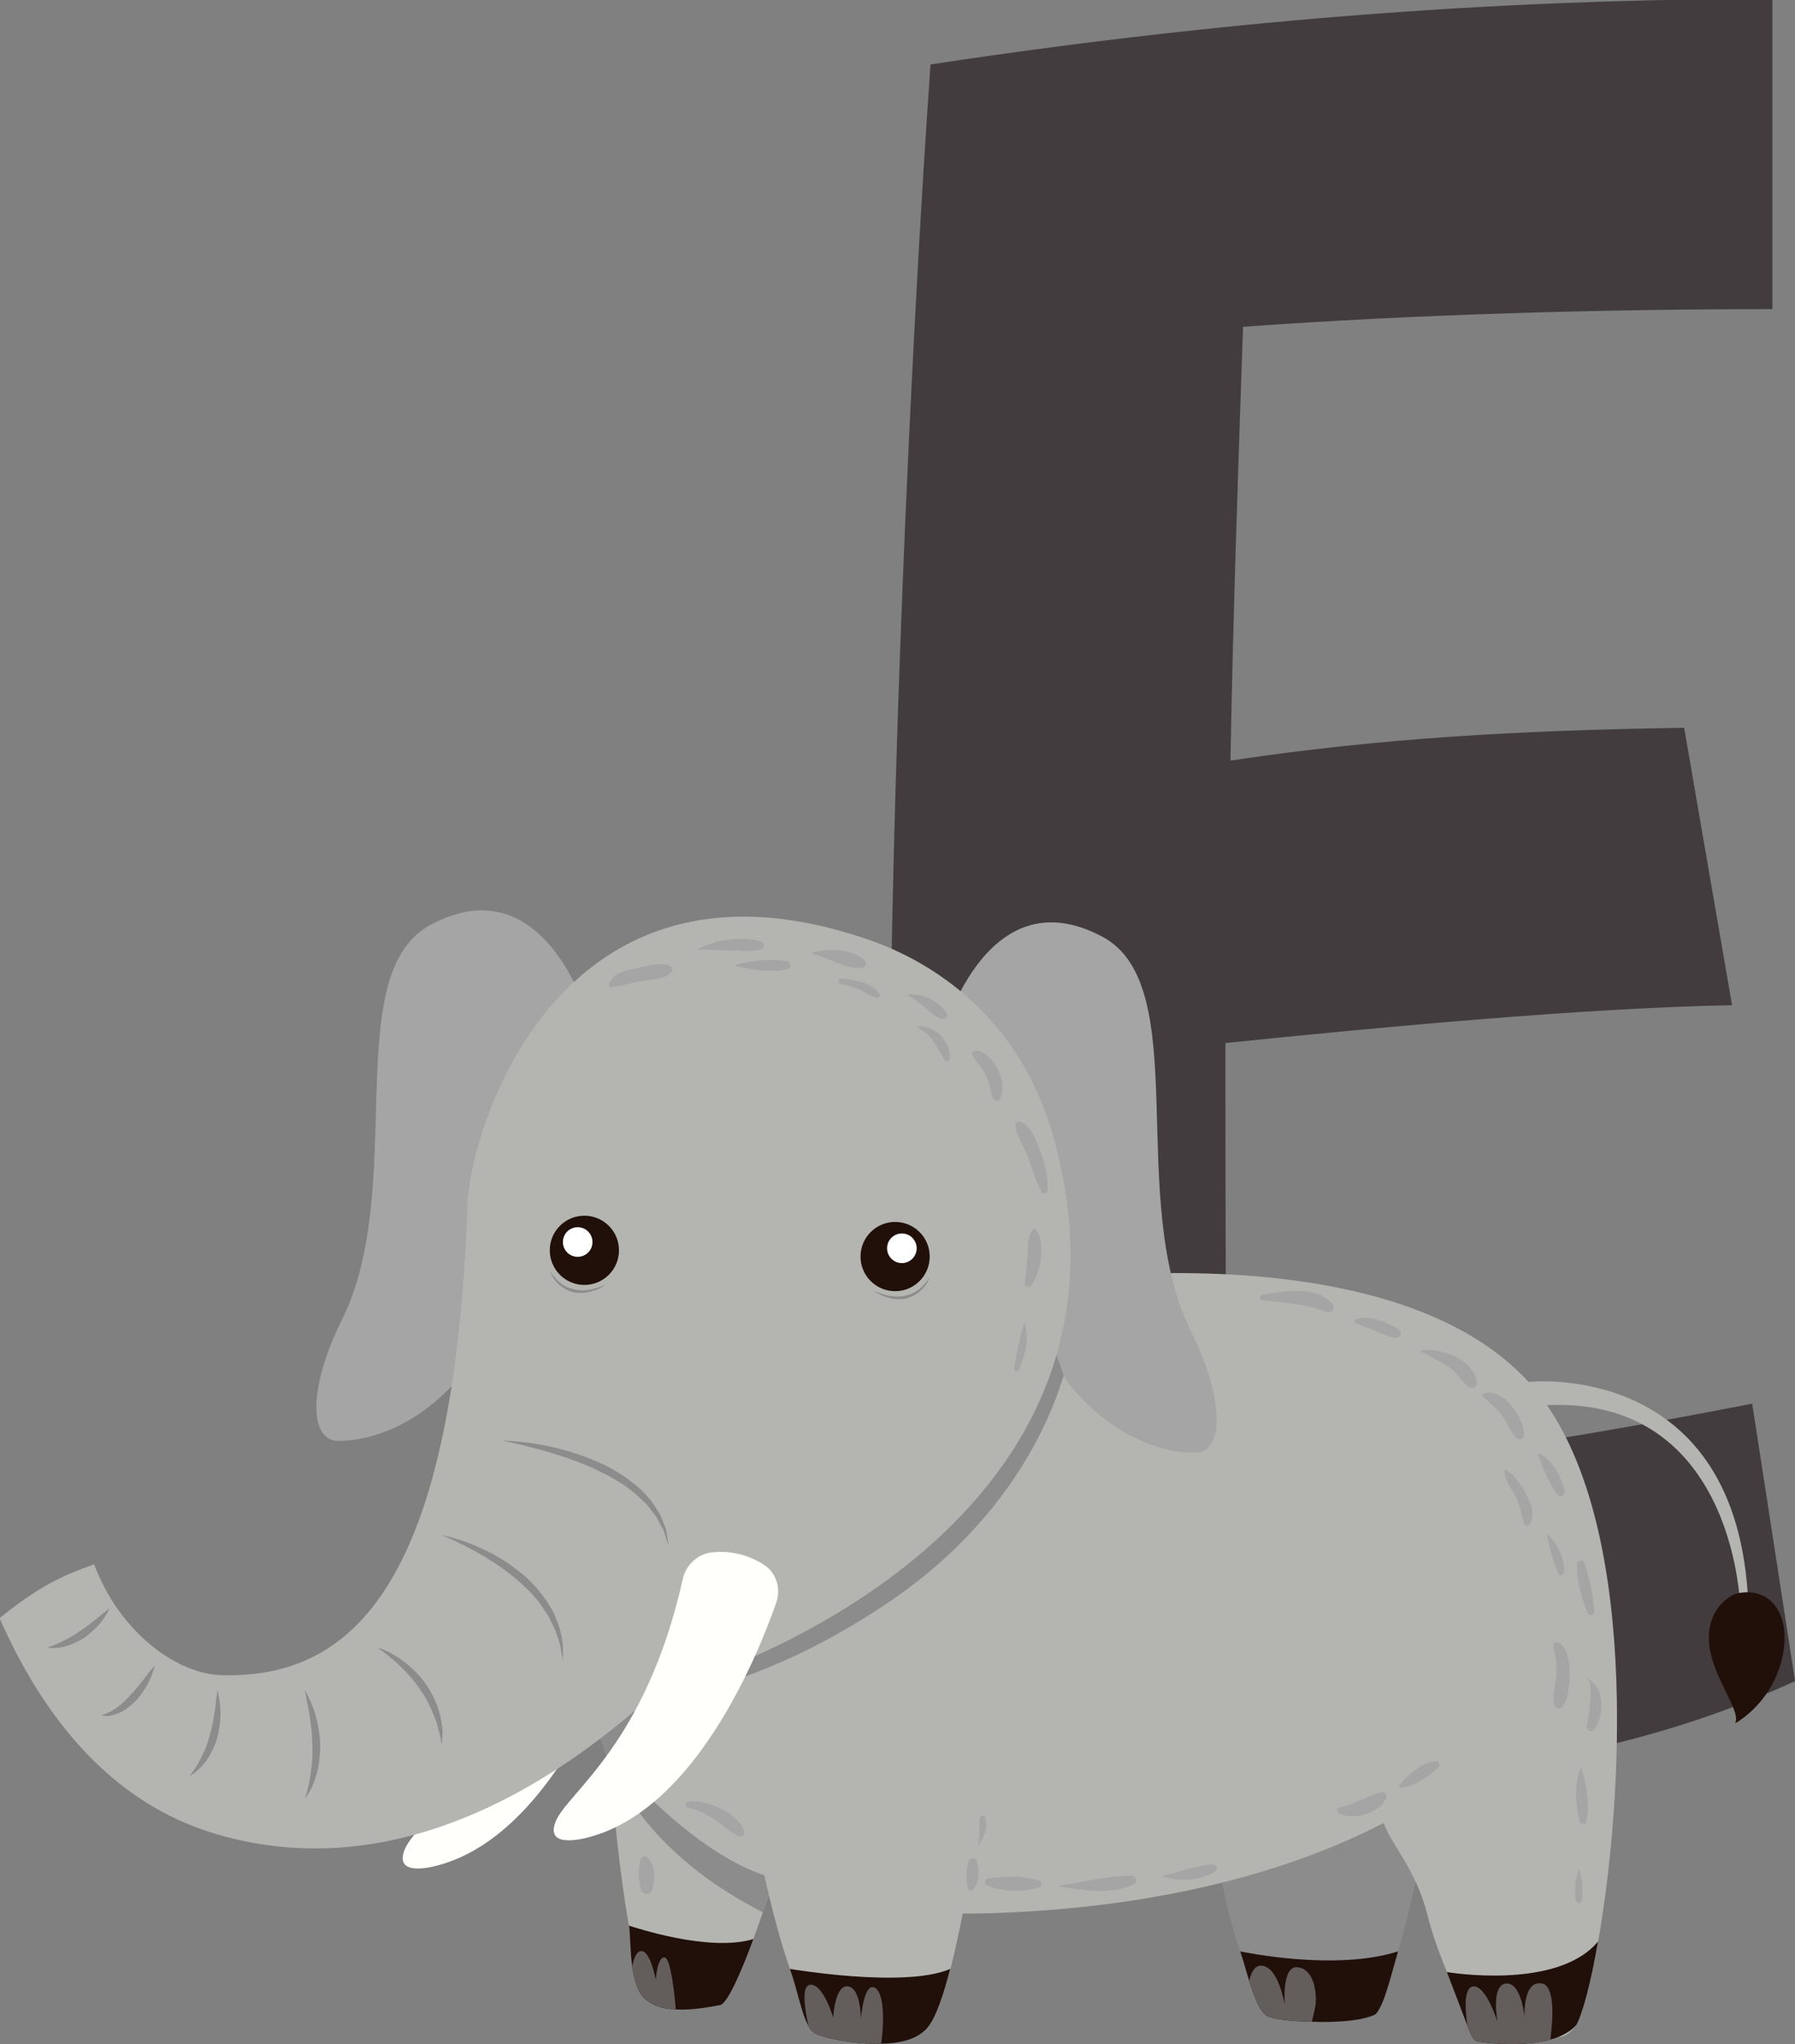 <?xml version="1.0" encoding="UTF-8" standalone="no"?>
<!-- Created with Inkscape (http://www.inkscape.org/) -->

<svg
   width="27.303mm"
   height="31.072mm"
   viewBox="0 0 27.303 31.072"
   version="1.1"
   id="svg40023"
   inkscape:version="1.1-rc (52f87abb86, 2021-05-02)"
   sodipodi:docname="e-elephant.svg"
   xmlns:inkscape="http://www.inkscape.org/namespaces/inkscape"
   xmlns:sodipodi="http://sodipodi.sourceforge.net/DTD/sodipodi-0.dtd"
   xmlns="http://www.w3.org/2000/svg"
   xmlns:svg="http://www.w3.org/2000/svg">
  <rect x="0" y="0" width="27.303" height="31.072" fill="#808080" stroke="none"/>
  <sodipodi:namedview
     id="namedview40025"
     pagecolor="#ffffff"
     bordercolor="#666666"
     borderopacity="1.0"
     objecttolerance="10.0"
     gridtolerance="10.0"
     guidetolerance="10.0"
     inkscape:pageshadow="2"
     inkscape:pageopacity="0.0"
     inkscape:pagecheckerboard="0"
     inkscape:document-units="mm"
     showgrid="false"
     fit-margin-top="0"
     fit-margin-left="0"
     fit-margin-right="0"
     fit-margin-bottom="0"
     inkscape:zoom="0.94875842"
     inkscape:cx="256.12421"
     inkscape:cy="534.90962"
     inkscape:window-width="3840"
     inkscape:window-height="2066"
     inkscape:window-x="2869"
     inkscape:window-y="-11"
     inkscape:window-maximized="1"
     inkscape:current-layer="layer1" />
  <defs
     id="defs40020" />
  <g
     inkscape:label="Layer 1"
     inkscape:groupmode="layer"
     id="layer1"
     transform="translate(-37.382,-7.053)">
    <g
       id="g23622"
       transform="translate(-20.895,-56.444)">
      <g
         id="g6532"
         transform="matrix(0.353,0,0,-0.353,85.581,89.052)">
        <path
           d="m 0,0 c -4.996,-2.28 -11.729,-4.236 -21.831,-4.236 l -16.724,1.521 c -0.218,8.58 -0.434,17.16 -0.434,27.478 0,12.815 0.868,32.581 1.736,44.854 14.988,2.281 27.153,2.824 36.275,2.824 V 59.082 c -7.168,0 -15.313,-0.217 -22.807,-0.761 -0.217,-6.19 -0.435,-12.598 -0.543,-18.68 6.516,0.978 12.49,1.304 19.549,1.412 l 2.064,-11.946 c -6.299,-0.109 -15.531,-0.978 -21.83,-1.629 0,-7.603 0,-13.033 0.108,-18.789 8.472,0.652 16.4,2.063 22.59,3.258 z"
           style="fill:#423c3e;fill-opacity:1;fill-rule:nonzero;stroke:none"
           id="path6534" />
      </g>
      <g
         id="g6536"
         transform="matrix(0.353,0,0,-0.353,79.931,91.493)">
        <path
           d="m 0,0 c 0,0 -0.473,-2.603 -1.101,-4.72 v -0.003 c -0.322,-1.084 -0.683,-2.04 -1.044,-2.452 -1.061,-1.213 -2.293,0.617 -2.73,1.098 -0.433,0.48 -1.137,-1.275 -1.682,-1.026 -0.506,0.235 -0.968,1.21 -1.354,2.383 h -0.004 c -0.715,2.167 -1.17,4.998 -1.17,4.998 l 4.542,3.81 4.095,-0.845 z"
           style="fill:#8c8c8c;fill-opacity:1;fill-rule:nonzero;stroke:none"
           id="path6538" />
      </g>
      <g
         id="g6540"
         transform="matrix(0.353,0,0,-0.353,79.542,93.16)">
        <path
           d="m 0,0 c -0.315,-1.083 -0.59,-2.29 -0.96,-2.701 -0.521,-0.288 -1.714,-0.37 -2.756,-0.329 -0.877,0.013 -1.645,0.109 -1.892,0.233 -0.329,0.151 -0.576,0.795 -0.809,1.536 C -6.54,-0.85 -6.664,-0.411 -6.801,0 -6.664,-0.027 -2.701,-0.864 0,0"
           style="fill:#210f0a;fill-opacity:1;fill-rule:nonzero;stroke:none"
           id="path6542" />
      </g>
      <g
         id="g6544"
         transform="matrix(0.353,0,0,-0.353,82.586,93.008)">
        <path
           d="m 0,0 c -0.318,-1.824 -0.672,-3.131 -0.935,-3.597 -1.174,-1.624 -2.167,1.084 -2.167,1.084 -0.451,0.271 -0.632,-1.221 -1.083,-1.604 -0.368,-0.314 -1.163,-0.187 -2.333,2.799 -0.26,0.657 -0.591,1.469 -0.827,2.416 -0.505,2.03 -1.607,3.105 -1.895,4.008 -0.434,1.354 -0.271,1.827 -0.271,1.827 l -13.693,18.958 -1.076,1.487 -0.668,0.925 c 0,0 0.545,0.09 1.477,0.191 0.588,0.065 1.329,0.134 2.181,0.184 0.65,0.04 1.361,0.076 2.123,0.091 4.846,0.101 11.591,-0.495 15.502,-4.019 0.227,-0.203 0.444,-0.419 0.653,-0.643 0.138,-0.152 0.275,-0.307 0.398,-0.47 C 1.784,18.145 1.08,6.142 0,0"
           style="fill:#b4b5b0;fill-opacity:1;fill-rule:nonzero;stroke:none"
           id="path6546" />
      </g>
      <g
         id="g6548"
         transform="matrix(0.353,0,0,-0.353,80.749,90.237)">
        <path
           d="m 0,0 c 0,0 -1.231,-1.3 -4.033,-2.748 -2.116,-1.098 -5.128,-2.282 -9.18,-3.058 -2.256,-0.434 -4.835,-0.737 -7.763,-0.831 -3.871,-0.123 -6.933,0.484 -9.353,1.463 -0.306,0.122 -0.603,0.252 -0.888,0.386 -1.596,0.744 -2.878,1.654 -3.903,2.589 -1.008,0.921 -1.77,1.871 -2.333,2.726 -1.13,1.712 -1.484,3.052 -1.484,3.052 l 6.016,9.103 12.577,7.247 1.271,-0.405 0.968,-0.31 4.441,-1.416 c 0,0 9.872,-8.243 10.111,-8.471 C -3.311,9.1 0,0 0,0"
           style="fill:#b4b5b0;fill-opacity:1;fill-rule:nonzero;stroke:none"
           id="path6550" />
      </g>
      <g
         id="g6552"
         transform="matrix(0.353,0,0,-0.353,70.197,91.602)">
        <path
           d="m 0,0 c 0,0 -0.159,-0.524 -0.408,-1.282 -0.004,-0.007 -0.004,-0.018 -0.007,-0.025 -0.138,-0.415 -0.3,-0.91 -0.481,-1.419 -0.13,-0.383 -0.27,-0.777 -0.411,-1.163 -0.549,-1.481 -1.134,-2.824 -1.452,-2.853 -0.718,-0.057 -0.91,1.387 -1.343,1.445 -0.433,0.061 -0.592,-1.925 -1.733,-0.661 -0.322,0.354 -0.6,1.372 -0.831,2.654 -0.404,2.203 -0.679,5.185 -0.812,6.919 -0.015,0.173 -0.029,0.335 -0.04,0.483 -0.004,0.029 -0.004,0.062 -0.007,0.091 V 4.192 C -7.529,4.265 -7.536,4.33 -7.54,4.395 -7.569,4.792 -7.583,5.026 -7.583,5.026 l 2.499,-1.657 z"
           style="fill:#b4b5b0;fill-opacity:1;fill-rule:nonzero;stroke:none"
           id="path6554" />
      </g>
      <g
         id="g6556"
         transform="matrix(0.353,0,0,-0.353,82.584,93.01)">
        <path
           d="m 0,0 c -0.315,-1.824 -0.672,-3.126 -0.932,-3.592 -0.261,-0.302 -0.672,-0.508 -1.125,-0.631 -1.124,-0.316 -2.578,-0.165 -2.975,-0.11 -0.288,0.041 -0.343,0.041 -0.604,0.727 -0.164,0.425 -0.425,1.124 -0.877,2.29 0,0 4.744,-0.809 6.513,1.316"
           style="fill:#210f0a;fill-opacity:1;fill-rule:nonzero;stroke:none"
           id="path6558" />
      </g>
      <g
         id="g6560"
         transform="matrix(0.353,0,0,-0.353,69.737,92.972)">
        <path
           d="m 0,0 c -0.548,-1.481 -1.138,-2.825 -1.453,-2.852 -0.261,-0.027 -1.084,-0.233 -1.893,-0.178 -0.493,0.013 -0.973,0.137 -1.33,0.452 -0.315,0.275 -0.466,0.837 -0.548,1.399 C -5.32,-0.466 -5.306,0.274 -5.361,0.576 -5.224,0.535 -1.92,-0.59 0,0"
           style="fill:#210f0a;fill-opacity:1;fill-rule:nonzero;stroke:none"
           id="path6562" />
      </g>
      <g
         id="g6564"
         transform="matrix(0.353,0,0,-0.353,70.051,92.053)">
        <path
           d="m 0,0 c -0.137,-0.425 -0.302,-0.932 -0.48,-1.453 -1.988,1.001 -4.991,2.961 -6.581,6.348 -0.028,0.069 -0.083,0.192 -0.138,0.357 -0.123,0.301 -0.274,0.726 -0.384,1.042 -0.068,0.164 -0.109,0.288 -0.137,0.356 0.041,-0.068 0.096,-0.137 0.151,-0.219 0.192,-0.302 0.425,-0.645 0.658,-0.96 0.576,-0.823 1.152,-1.563 1.152,-1.563 0,0 2.564,-2.825 5.348,-3.771 C -0.261,0.096 -0.123,0.041 0,0"
           style="fill:#8c8c8c;fill-opacity:1;fill-rule:nonzero;stroke:none"
           id="path6566" />
      </g>
      <g
         id="g6568"
         transform="matrix(0.353,0,0,-0.353,71.892,87.785)">
        <path
           d="m 0,0 c -5.074,-3.523 -9.072,-4.117 -9.072,-4.117 -0.768,-0.823 -2.18,-1.878 -3.057,-2.509 -0.11,-0.082 -0.206,-0.151 -0.288,-0.22 -0.124,0.302 -0.275,0.727 -0.384,1.043 l 0.013,0.137 0.398,4.154 19.375,15.22 0.925,0.714 C 8.143,9.266 5.348,3.713 0,0"
           style="fill:#8c8c8c;fill-opacity:1;fill-rule:nonzero;stroke:none"
           id="path6570" />
      </g>
      <g
         id="g6572"
         transform="matrix(0.353,0,0,-0.353,66.428,87.628)">
        <path
           d="m 0,0 c 0,0 2.194,1.158 4.155,-0.943 0,0 -2.697,-9.344 -8.21,-10.977 0,0 -2.108,-0.687 -1.608,0.611 C -5.162,-10.01 -1.513,-7.855 0,0"
           style="fill:#fffffc;fill-opacity:1;fill-rule:nonzero;stroke:none"
           id="path6574" />
      </g>
      <g
         id="g6576"
         transform="matrix(0.353,0,0,-0.353,67.289,79.148)">
        <path
           d="m 0,0 c 0,0 -1.838,7.256 -6.975,4.513 -3.966,-2.117 -0.971,-11.312 -3.828,-17.025 -1.44,-2.881 -1.428,-5.199 -0.142,-5.199 1.285,0 3.599,0.6 5.57,3.171"
           style="fill:#a5a5a5;fill-opacity:1;fill-rule:nonzero;stroke:none"
           id="path6578" />
      </g>
      <g
         id="g6580"
         transform="matrix(0.353,0,0,-0.353,72.584,79.33)">
        <path
           d="m 0,0 c 0,0 1.838,7.256 6.975,4.514 3.966,-2.118 0.971,-11.313 3.828,-17.026 1.44,-2.881 1.428,-5.199 0.142,-5.199 -1.285,0 -3.599,0.6 -5.57,3.171"
           style="fill:#a5a5a5;fill-opacity:1;fill-rule:nonzero;stroke:none"
           id="path6582" />
      </g>
      <g
         id="g6584"
         transform="matrix(0.353,0,0,-0.353,68.861,89.024)">
        <path
           d="M 0,0 C 0,0 1.055,1.164 1.331,1.607 2.325,3.2 2.454,4.004 2.454,4.004 1.906,3.25 -8.309,-10.27 -20.623,-6.678 c -4.579,1.33 -7.514,5.074 -9.378,9.311 1.672,1.357 2.689,1.826 4.074,2.319 1.083,-2.907 3.549,-4.719 5.469,-4.774 C -14.63,0 -10.405,4.342 -9.837,20.453 -9.724,23.675 -5.9,36.508 7.514,31.823 10.111,30.916 13.955,28.595 15.421,23.31 20.163,6.213 0,0 0,0"
           style="fill:#b4b5b0;fill-opacity:1;fill-rule:nonzero;stroke:none"
           id="path6586" />
      </g>
      <g
         id="g6588"
         transform="matrix(0.353,0,0,-0.353,67.692,82.503)">
        <path
           d="m 0,0 c 0,-0.823 -0.667,-1.491 -1.491,-1.491 -0.823,0 -1.491,0.668 -1.491,1.491 0,0.823 0.668,1.491 1.491,1.491 C -0.667,1.491 0,0.823 0,0"
           style="fill:#210f0a;fill-opacity:1;fill-rule:nonzero;stroke:none"
           id="path6590" />
      </g>
      <g
         id="g6592"
         transform="matrix(0.353,0,0,-0.353,67.289,82.377)">
        <path
           d="m 0,0 c 0,-0.352 -0.285,-0.638 -0.638,-0.638 -0.352,0 -0.637,0.286 -0.637,0.638 0,0.352 0.285,0.638 0.637,0.638 C -0.285,0.638 0,0.352 0,0"
           style="fill:#ffffff;fill-opacity:1;fill-rule:nonzero;stroke:none"
           id="path6594" />
      </g>
      <g
         id="g6596"
         transform="matrix(0.353,0,0,-0.353,66.641,82.816)">
        <path
           d="M 0,0 C 0,0 0.085,-0.157 0.265,-0.344 0.433,-0.54 0.728,-0.741 1.06,-0.8 c 0.676,-0.153 1.342,0.233 1.341,0.196 0,0 -0.147,-0.1 -0.393,-0.204 C 1.764,-0.91 1.398,-0.991 1.033,-0.927 0.672,-0.839 0.373,-0.603 0.212,-0.389 0.047,-0.175 0,0 0,0"
           style="fill:#8c8c8c;fill-opacity:1;fill-rule:nonzero;stroke:none"
           id="path6598" />
      </g>
      <g
         id="g6600"
         transform="matrix(0.353,0,0,-0.353,71.366,82.598)">
        <path
           d="m 0,0 c 0,-0.823 0.668,-1.491 1.491,-1.491 0.823,0 1.491,0.668 1.491,1.491 0,0.823 -0.668,1.491 -1.491,1.491 C 0.668,1.491 0,0.823 0,0"
           style="fill:#210f0a;fill-opacity:1;fill-rule:nonzero;stroke:none"
           id="path6602" />
      </g>
      <g
         id="g6604"
         transform="matrix(0.353,0,0,-0.353,71.77,82.472)">
        <path
           d="M 0,0 C 0,-0.352 0.285,-0.638 0.638,-0.638 0.99,-0.638 1.275,-0.352 1.275,0 1.275,0.352 0.99,0.638 0.638,0.638 0.285,0.638 0,0.352 0,0"
           style="fill:#ffffff;fill-opacity:1;fill-rule:nonzero;stroke:none"
           id="path6606" />
      </g>
      <g
         id="g6608"
         transform="matrix(0.353,0,0,-0.353,72.418,82.911)">
        <path
           d="m 0,0 c 0,0 -0.047,-0.175 -0.212,-0.389 -0.162,-0.214 -0.46,-0.45 -0.821,-0.538 -0.365,-0.064 -0.731,0.017 -0.975,0.12 -0.246,0.103 -0.393,0.204 -0.393,0.204 -0.001,0.036 0.665,-0.35 1.341,-0.197 0.332,0.059 0.627,0.26 0.794,0.456 C -0.086,-0.157 0,0 0,0"
           style="fill:#8c8c8c;fill-opacity:1;fill-rule:nonzero;stroke:none"
           id="path6610" />
      </g>
      <g
         id="g6612"
         transform="matrix(0.353,0,0,-0.353,73.063,91.762)">
        <path
           d="M 0,0 C 0,0 -0.383,-2.593 -0.935,-4.723 -1.224,-5.828 -1.56,-6.814 -1.91,-7.24 c -1.022,-1.249 -2.315,0.538 -2.763,1.004 -0.451,0.469 -1.097,-1.311 -1.65,-1.076 -0.552,0.231 -1.079,1.318 -1.524,2.589 -0.736,2.105 -1.245,4.705 -1.245,4.705 z"
           style="fill:#b4b5b0;fill-opacity:1;fill-rule:nonzero;stroke:none"
           id="path6614" />
      </g>
      <g
         id="g6616"
         transform="matrix(0.353,0,0,-0.353,72.731,93.426)">
        <path
           d="m 0,0 c -0.288,-1.111 -0.617,-2.098 -0.973,-2.523 -0.412,-0.507 -1.193,-0.686 -2.002,-0.699 -1.193,-0.041 -2.455,0.26 -2.784,0.411 -0.137,0.055 -0.247,0.165 -0.356,0.343 0.013,0.014 0,0.014 0,0.027 -0.302,0.521 -0.453,1.495 -0.796,2.441 0,0 4.964,-0.85 6.911,0"
           style="fill:#210f0a;fill-opacity:1;fill-rule:nonzero;stroke:none"
           id="path6618" />
      </g>
      <g
         id="g6620"
         transform="matrix(0.353,0,0,-0.353,81.524,84.504)">
        <path
           d="m 0,0 c 0,0 9.073,1.026 9.479,-9.615 l -0.361,0.057 c 0,0 -0.271,9.253 -8.757,8.531 C -8.125,-1.749 0,0 0,0"
           style="fill:#b4b5b0;fill-opacity:1;fill-rule:nonzero;stroke:none"
           id="path6622" />
      </g>
      <g
         id="g6624"
         transform="matrix(0.353,0,0,-0.353,85.415,88.521)">
        <path
           d="m 0,0 c -0.139,-1.354 -0.948,-2.625 -2.115,-3.328 0.395,0.716 -2.05,3.062 -0.742,4.971 0.154,0.224 0.548,0.565 0.818,0.627 0.473,0.113 0.984,0.048 1.371,-0.244 C -0.077,1.574 0.081,0.738 0,0"
           style="fill:#210f0a;fill-opacity:1;fill-rule:nonzero;stroke:none"
           id="path6626" />
      </g>
      <g
         id="g6628"
         transform="matrix(0.353,0,0,-0.353,68.556,94.041)">
        <path
           d="m 0,0 c -0.494,0.014 -0.974,0.137 -1.33,0.452 -0.315,0.275 -0.466,0.837 -0.549,1.399 0.069,0.343 0.192,0.645 0.371,0.658 0.411,0.055 0.644,-1.234 0.644,-1.234 0,0 0.069,1.015 0.384,0.96 C -0.22,2.208 -0.055,0.672 0,0"
           style="fill:#635e5c;fill-opacity:1;fill-rule:nonzero;stroke:none"
           id="path6630" />
      </g>
      <g
         id="g6632"
         transform="matrix(0.353,0,0,-0.353,71.681,94.563)">
        <path
           d="m 0,0 c -1.193,-0.041 -2.454,0.261 -2.783,0.411 -0.138,0.055 -0.247,0.165 -0.357,0.343 0.014,0.014 0,0.014 0,0.028 -0.123,0.576 -0.343,1.714 0.082,1.755 0.562,0.055 0.988,-1.413 0.988,-1.413 0,0 0.068,1.427 0.644,1.344 0.535,-0.082 0.548,-1.302 0.548,-1.412 0.014,0.164 0.138,1.508 0.563,1.371 C 0.096,2.29 0.151,1.138 0,0"
           style="fill:#635e5c;fill-opacity:1;fill-rule:nonzero;stroke:none"
           id="path6634" />
      </g>
      <g
         id="g6636"
         transform="matrix(0.353,0,0,-0.353,78.289,93.958)">
        <path
           d="m 0,0 c -0.018,-0.195 -0.165,-0.768 -0.165,-0.768 -0.877,0.014 -1.645,0.11 -1.892,0.233 -0.329,0.151 -0.576,0.796 -0.809,1.536 0.096,0.357 0.233,0.631 0.48,0.644 0.782,0.042 1.056,-1.7 1.056,-1.7 0,0 -0.151,1.728 0.562,1.632 C -0.041,1.481 0.04,0.437 0,0"
           style="fill:#635e5c;fill-opacity:1;fill-rule:nonzero;stroke:none"
           id="path6638" />
      </g>
      <g
         id="g6640"
         transform="matrix(0.353,0,0,-0.353,81.859,94.5)">
        <path
           d="m 0,0 c -1.124,-0.315 -2.578,-0.164 -2.975,-0.11 -0.288,0.041 -0.343,0.041 -0.604,0.727 -0.096,0.658 -0.151,1.563 0.206,1.659 0.576,0.165 1.097,-1.522 1.097,-1.522 0,0 -0.302,1.604 0.37,1.659 0.672,0.041 0.795,-1.467 0.795,-1.467 0,0 -0.096,1.632 0.754,1.467 C 0.192,2.304 0.123,0.946 0,0"
           style="fill:#635e5c;fill-opacity:1;fill-rule:nonzero;stroke:none"
           id="path6642" />
      </g>
      <g
         id="g6644"
         transform="matrix(0.353,0,0,-0.353,58.999,88.541)">
        <path
           d="m 0,0 c 0,0 0.201,0.06 0.473,0.182 0.268,0.129 0.62,0.301 0.934,0.535 0.166,0.104 0.325,0.22 0.469,0.336 0.142,0.119 0.288,0.218 0.4,0.32 0.233,0.192 0.402,0.32 0.402,0.32 0,0 -0.081,-0.195 -0.261,-0.451 C 2.245,0.978 1.942,0.681 1.599,0.433 1.245,0.201 0.842,0.043 0.526,-0.002 0.21,-0.051 0,0 0,0"
           style="fill:#8c8c8c;fill-opacity:1;fill-rule:nonzero;stroke:none"
           id="path6646" />
      </g>
      <g
         id="g6648"
         transform="matrix(0.353,0,0,-0.353,59.815,89.569)">
        <path
           d="m 0,0 c 0,0 0.213,0.032 0.466,0.187 0.255,0.145 0.556,0.399 0.813,0.698 0.276,0.284 0.51,0.614 0.705,0.853 0.186,0.245 0.33,0.404 0.33,0.404 0,0 -0.045,-0.207 -0.163,-0.502 C 2.032,1.347 1.814,0.98 1.532,0.654 1.38,0.501 1.219,0.355 1.047,0.242 0.88,0.123 0.695,0.055 0.538,0.009 0.215,-0.083 0,0 0,0"
           style="fill:#8c8c8c;fill-opacity:1;fill-rule:nonzero;stroke:none"
           id="path6650" />
      </g>
      <g
         id="g6652"
         transform="matrix(0.353,0,0,-0.353,61.16,90.491)">
        <path
           d="m 0,0 c 0,0 0.171,0.193 0.358,0.509 0.18,0.32 0.396,0.756 0.509,1.228 0.071,0.231 0.125,0.469 0.161,0.695 0.034,0.226 0.08,0.439 0.093,0.625 0.045,0.37 0.079,0.627 0.079,0.627 0,0 0.076,-0.246 0.114,-0.63 C 1.365,2.671 1.324,2.15 1.196,1.643 1.05,1.141 0.781,0.677 0.511,0.394 0.241,0.106 0,0 0,0"
           style="fill:#8c8c8c;fill-opacity:1;fill-rule:nonzero;stroke:none"
           id="path6654" />
      </g>
      <g
         id="g6656"
         transform="matrix(0.353,0,0,-0.353,62.914,90.838)">
        <path
           d="M 0,0 C 0,0 0.107,0.287 0.193,0.721 0.276,1.156 0.349,1.739 0.322,2.323 0.318,2.615 0.296,2.907 0.26,3.181 0.216,3.453 0.194,3.712 0.142,3.93 0.061,4.369 0,4.669 0,4.669 0,4.669 0.163,4.41 0.328,3.982 0.505,3.557 0.636,2.95 0.664,2.331 0.659,2.022 0.641,1.713 0.591,1.427 0.551,1.139 0.453,0.883 0.377,0.666 0.205,0.234 0,0 0,0"
           style="fill:#8c8c8c;fill-opacity:1;fill-rule:nonzero;stroke:none"
           id="path6658" />
      </g>
      <g
         id="g6660"
         transform="matrix(0.353,0,0,-0.353,64.017,88.541)">
        <path
           d="M 0,0 C 0,0 0.328,-0.084 0.761,-0.347 1.199,-0.599 1.723,-1.048 2.116,-1.609 2.309,-1.891 2.46,-2.201 2.576,-2.498 2.69,-2.796 2.751,-3.091 2.779,-3.342 2.822,-3.592 2.803,-3.804 2.799,-3.95 2.79,-4.096 2.785,-4.179 2.785,-4.179 c 0,0 -0.019,0.082 -0.052,0.224 C 2.709,-3.813 2.661,-3.614 2.59,-3.381 2.536,-3.144 2.418,-2.885 2.301,-2.612 2.18,-2.339 2.026,-2.058 1.835,-1.804 1.666,-1.534 1.454,-1.293 1.25,-1.072 1.035,-0.863 0.842,-0.653 0.649,-0.503 0.28,-0.184 0,0 0,0"
           style="fill:#8c8c8c;fill-opacity:1;fill-rule:nonzero;stroke:none"
           id="path6662" />
      </g>
      <g
         id="g6664"
         transform="matrix(0.353,0,0,-0.353,65,86.833)">
        <path
           d="m 0,0 c 0,0 0.499,-0.086 1.209,-0.358 0.348,-0.147 0.762,-0.314 1.17,-0.561 0.416,-0.235 0.828,-0.54 1.222,-0.868 0.374,-0.351 0.716,-0.74 0.975,-1.148 0.12,-0.21 0.256,-0.403 0.322,-0.617 0.071,-0.21 0.174,-0.394 0.202,-0.587 0.098,-0.374 0.123,-0.691 0.114,-0.914 0,-0.22 0,-0.346 0,-0.346 0,0 -0.024,0.123 -0.066,0.34 C 5.127,-4.952 5.11,-4.821 5.076,-4.675 5.029,-4.533 4.975,-4.372 4.916,-4.197 4.874,-4.018 4.756,-3.85 4.672,-3.659 4.593,-3.465 4.442,-3.297 4.329,-3.1 4.074,-2.723 3.737,-2.366 3.372,-2.042 2.647,-1.384 1.787,-0.881 1.129,-0.533 0.467,-0.191 0,0 0,0"
           style="fill:#8c8c8c;fill-opacity:1;fill-rule:nonzero;stroke:none"
           id="path6666" />
      </g>
      <g
         id="g6668"
         transform="matrix(0.353,0,0,-0.353,65.919,85.397)">
        <path
           d="m 0,0 c 0,0 0.572,0.002 1.42,-0.133 0.848,-0.128 1.967,-0.422 3.01,-0.929 0.262,-0.123 0.507,-0.279 0.747,-0.433 0.25,-0.14 0.454,-0.343 0.673,-0.504 0.209,-0.177 0.375,-0.388 0.546,-0.569 0.138,-0.21 0.269,-0.408 0.389,-0.591 0.09,-0.2 0.159,-0.388 0.222,-0.552 0.075,-0.16 0.068,-0.323 0.099,-0.443 0.036,-0.247 0.057,-0.388 0.057,-0.388 0,0 -0.045,0.135 -0.122,0.372 -0.047,0.114 -0.058,0.268 -0.153,0.413 -0.08,0.149 -0.17,0.317 -0.269,0.5 -0.128,0.163 -0.266,0.34 -0.413,0.527 -0.179,0.158 -0.351,0.338 -0.549,0.504 -0.213,0.148 -0.408,0.334 -0.652,0.461 -0.234,0.142 -0.472,0.284 -0.728,0.397 -0.49,0.264 -1.019,0.458 -1.514,0.632 -0.501,0.162 -0.97,0.315 -1.382,0.415 C 0.561,-0.107 0,0 0,0"
           style="fill:#8c8c8c;fill-opacity:1;fill-rule:nonzero;stroke:none"
           id="path6670" />
      </g>
      <g
         id="g6672"
         transform="matrix(0.353,0,0,-0.353,69.113,87.094)">
        <path
           d="m 0,0 c 0.613,0.063 1.417,-0.014 2.238,-0.548 0.531,-0.345 0.721,-1.035 0.51,-1.632 -0.849,-2.41 -3.462,-8.725 -7.902,-10.04 0,0 -2.107,-0.687 -1.607,0.612 0.482,1.25 3.884,3.296 5.486,10.462 C -1.137,-0.529 -0.629,-0.065 0,0"
           style="fill:#fffffc;fill-opacity:1;fill-rule:nonzero;stroke:none"
           id="path6674" />
      </g>
      <g
         id="g6676"
         transform="matrix(0.353,0,0,-0.353,77.474,83.261)">
        <path
           d="m 0,0 c 0.936,-0.137 1.861,-0.131 2.747,-0.507 0.229,-0.097 0.45,0.151 0.272,0.354 C 2.309,0.661 0.933,0.383 0,0.232 -0.114,0.214 -0.116,0.017 0,0"
           style="fill:#a5a5a5;fill-opacity:1;fill-rule:nonzero;stroke:none"
           id="path6678" />
      </g>
      <g
         id="g6680"
         transform="matrix(0.353,0,0,-0.353,78.893,83.605)">
        <path
           d="M 0,0 C 0.242,-0.147 0.52,-0.204 0.782,-0.314 1.095,-0.445 1.36,-0.592 1.698,-0.646 1.916,-0.681 2.063,-0.402 1.855,-0.274 1.366,0.026 0.565,0.388 0,0.13 -0.053,0.105 -0.044,0.027 0,0"
           style="fill:#a5a5a5;fill-opacity:1;fill-rule:nonzero;stroke:none"
           id="path6682" />
      </g>
      <g
         id="g6684"
         transform="matrix(0.353,0,0,-0.353,79.899,84.046)">
        <path
           d="M 0,0 C 0.353,-0.206 0.723,-0.379 1.074,-0.589 1.485,-0.837 1.676,-1.177 2.003,-1.499 2.13,-1.623 2.395,-1.54 2.378,-1.343 2.296,-0.358 0.847,0.204 0.008,0.059 -0.02,0.054 -0.022,0.013 0,0"
           style="fill:#a5a5a5;fill-opacity:1;fill-rule:nonzero;stroke:none"
           id="path6686" />
      </g>
      <g
         id="g6688"
         transform="matrix(0.353,0,0,-0.353,80.828,84.715)">
        <path
           d="M 0,0 C 0.245,-0.296 0.575,-0.491 0.809,-0.806 1.037,-1.113 1.174,-1.476 1.402,-1.78 1.52,-1.937 1.782,-1.896 1.787,-1.676 1.802,-0.966 0.861,0.412 0.024,0.09 -0.016,0.074 -0.027,0.033 0,0"
           style="fill:#a5a5a5;fill-opacity:1;fill-rule:nonzero;stroke:none"
           id="path6690" />
      </g>
      <g
         id="g6692"
         transform="matrix(0.353,0,0,-0.353,81.675,85.612)">
        <path
           d="m 0,0 c 0.188,-0.539 0.472,-1.318 0.863,-1.734 0.12,-0.127 0.303,0.008 0.273,0.159 C 1.022,-0.986 0.623,-0.218 0.055,0.042 0.028,0.055 -0.012,0.034 0,0"
           style="fill:#a5a5a5;fill-opacity:1;fill-rule:nonzero;stroke:none"
           id="path6694" />
      </g>
      <g
         id="g6696"
         transform="matrix(0.353,0,0,-0.353,81.16,85.85)">
        <path
           d="m 0,0 c -0.011,-0.358 0.228,-0.655 0.394,-0.956 0.235,-0.427 0.33,-0.843 0.444,-1.312 0.039,-0.158 0.238,-0.126 0.289,0 C 1.306,-1.83 1.14,-1.384 0.92,-0.99 0.721,-0.632 0.429,-0.167 0.06,0.035 0.033,0.05 0.001,0.031 0,0"
           style="fill:#a5a5a5;fill-opacity:1;fill-rule:nonzero;stroke:none"
           id="path6698" />
      </g>
      <g
         id="g6700"
         transform="matrix(0.353,0,0,-0.353,81.804,86.819)">
        <path
           d="m 0,0 c 0.121,-0.548 0.259,-1.185 0.504,-1.689 0.061,-0.123 0.232,-0.052 0.24,0.065 0.041,0.601 -0.298,1.228 -0.717,1.64 C 0.015,0.027 -0.003,0.015 0,0"
           style="fill:#a5a5a5;fill-opacity:1;fill-rule:nonzero;stroke:none"
           id="path6702" />
      </g>
      <g
         id="g6704"
         transform="matrix(0.353,0,0,-0.353,82.266,87.271)">
        <path
           d="m 0,0 c -0.022,-0.743 0.167,-1.419 0.45,-2.095 0.057,-0.137 0.293,-0.14 0.284,0.038 -0.036,0.726 -0.195,1.405 -0.418,2.1 C 0.26,0.215 0.006,0.184 0,0"
           style="fill:#a5a5a5;fill-opacity:1;fill-rule:nonzero;stroke:none"
           id="path6706" />
      </g>
      <g
         id="g6708"
         transform="matrix(0.353,0,0,-0.353,81.904,88.48)">
        <path
           d="M 0,0 C -0.023,-0.19 0.069,-0.393 0.097,-0.581 0.131,-0.819 0.137,-1.059 0.13,-1.298 0.119,-1.717 -0.065,-2.224 0.029,-2.63 0.066,-2.787 0.292,-2.853 0.401,-2.728 0.778,-2.294 0.94,0.019 0.072,0.072 0.03,0.075 0.005,0.037 0,0"
           style="fill:#a5a5a5;fill-opacity:1;fill-rule:nonzero;stroke:none"
           id="path6710" />
      </g>
      <g
         id="g6712"
         transform="matrix(0.353,0,0,-0.353,82.413,88.995)">
        <path
           d="M 0,0 C 0.23,-0.211 0.161,-0.859 0.139,-1.14 0.114,-1.465 0.053,-1.774 0.005,-2.094 -0.018,-2.247 0.169,-2.409 0.296,-2.264 0.579,-1.941 0.659,-1.427 0.617,-1.013 0.565,-0.495 0.375,-0.306 0.004,0.004 0.001,0.006 -0.003,0.002 0,0"
           style="fill:#a5a5a5;fill-opacity:1;fill-rule:nonzero;stroke:none"
           id="path6714" />
      </g>
      <g
         id="g6716"
         transform="matrix(0.353,0,0,-0.353,82.314,90.382)">
        <path
           d="M 0,0 C -0.271,-0.705 -0.202,-1.551 -0.033,-2.275 0,-2.416 0.226,-2.42 0.256,-2.275 0.41,-1.537 0.295,-0.707 0.052,0 0.043,0.026 0.009,0.025 0,0"
           style="fill:#a5a5a5;fill-opacity:1;fill-rule:nonzero;stroke:none"
           id="path6718" />
      </g>
      <g
         id="g6720"
         transform="matrix(0.353,0,0,-0.353,82.286,91.925)">
        <path
           d="m 0,0 c -0.135,-0.45 -0.185,-0.857 -0.101,-1.323 0.022,-0.118 0.217,-0.118 0.238,0 C 0.221,-0.855 0.171,-0.45 0.036,0 0.031,0.018 0.005,0.018 0,0"
           style="fill:#a5a5a5;fill-opacity:1;fill-rule:nonzero;stroke:none"
           id="path6722" />
      </g>
      <g
         id="g6724"
         transform="matrix(0.353,0,0,-0.353,68.737,90.973)">
        <path
           d="m 0,0 c 0.409,-0.08 0.825,-0.307 1.175,-0.526 0.34,-0.213 0.638,-0.531 0.997,-0.705 0.131,-0.063 0.316,0.043 0.263,0.203 C 2.168,-0.216 0.827,0.358 0.034,0.253 -0.095,0.235 -0.157,0.031 0,0"
           style="fill:#a5a5a5;fill-opacity:1;fill-rule:nonzero;stroke:none"
           id="path6726" />
      </g>
      <g
         id="g6728"
         transform="matrix(0.353,0,0,-0.353,73.07,92.227)">
        <path
           d="m 0,0 c 0.312,0.274 0.306,0.875 0.182,1.242 -0.058,0.171 -0.294,0.174 -0.351,0 C -0.279,0.907 -0.297,0.386 -0.188,0.05 -0.161,-0.034 -0.065,-0.057 0,0"
           style="fill:#a5a5a5;fill-opacity:1;fill-rule:nonzero;stroke:none"
           id="path6730" />
      </g>
      <g
         id="g6732"
         transform="matrix(0.353,0,0,-0.353,73.167,91.537)">
        <path
           d="M 0,0 C 0.225,0.356 0.389,0.731 0.274,1.154 0.236,1.292 0.048,1.253 0.037,1.122 0.005,0.75 0.048,0.384 -0.029,0.012 -0.033,-0.005 -0.01,-0.016 0,0"
           style="fill:#a5a5a5;fill-opacity:1;fill-rule:nonzero;stroke:none"
           id="path6734" />
      </g>
      <g
         id="g6736"
         transform="matrix(0.353,0,0,-0.353,78.651,91.069)">
        <path
           d="M 0,0 C 0.669,-0.263 1.633,-0.006 2.007,0.641 2.092,0.789 1.951,0.972 1.786,0.928 1.171,0.763 0.642,0.396 0,0.279 -0.156,0.251 -0.118,0.046 0,0"
           style="fill:#a5a5a5;fill-opacity:1;fill-rule:nonzero;stroke:none"
           id="path6738" />
      </g>
      <g
         id="g6740"
         transform="matrix(0.353,0,0,-0.353,79.572,90.675)">
        <path
           d="M 0,0 C 0.551,0.044 1.285,0.486 1.651,0.886 1.736,0.979 1.681,1.151 1.543,1.146 0.96,1.125 0.281,0.527 -0.044,0.077 -0.066,0.046 -0.037,-0.003 0,0"
           style="fill:#a5a5a5;fill-opacity:1;fill-rule:nonzero;stroke:none"
           id="path6742" />
      </g>
      <g
         id="g6744"
         transform="matrix(0.353,0,0,-0.353,73.286,92.156)">
        <path
           d="m 0,0 c 0.658,-0.282 1.584,-0.318 2.261,-0.091 0.14,0.046 0.14,0.237 0,0.284 C 1.603,0.413 0.717,0.417 0.038,0.289 -0.089,0.265 -0.124,0.053 0,0"
           style="fill:#a5a5a5;fill-opacity:1;fill-rule:nonzero;stroke:none"
           id="path6746" />
      </g>
      <g
         id="g6748"
         transform="matrix(0.353,0,0,-0.353,74.371,92.172)">
        <path
           d="M 0,0 C 1.024,-0.152 2.311,-0.404 3.27,0.103 3.44,0.193 3.357,0.457 3.174,0.458 2.139,0.464 1.027,0.172 0,0.021 -0.01,0.019 -0.01,0.002 0,0"
           style="fill:#a5a5a5;fill-opacity:1;fill-rule:nonzero;stroke:none"
           id="path6750" />
      </g>
      <g
         id="g6752"
         transform="matrix(0.353,0,0,-0.353,75.972,92.024)">
        <path
           d="M 0,0 C 0.691,-0.226 1.603,-0.179 2.23,0.22 2.361,0.303 2.316,0.531 2.147,0.524 1.438,0.497 0.691,0.198 0,0.036 -0.019,0.032 -0.017,0.005 0,0"
           style="fill:#a5a5a5;fill-opacity:1;fill-rule:nonzero;stroke:none"
           id="path6754" />
      </g>
      <g
         id="g6756"
         transform="matrix(0.353,0,0,-0.353,68.198,92.222)">
        <path
           d="M 0,0 C 0.143,0.458 0.131,1.02 -0.203,1.389 -0.295,1.491 -0.455,1.43 -0.494,1.312 -0.625,0.91 -0.586,0.407 -0.48,0 -0.417,-0.245 -0.071,-0.229 0,0"
           style="fill:#a5a5a5;fill-opacity:1;fill-rule:nonzero;stroke:none"
           id="path6758" />
      </g>
      <g
         id="g6760"
         transform="matrix(0.353,0,0,-0.353,67.57,78.504)">
        <path
           d="M 0,0 C 0.465,0.055 0.913,0.202 1.378,0.272 1.774,0.332 2.369,0.33 2.624,0.69 2.671,0.757 2.64,0.876 2.566,0.91 2.143,1.106 1.457,0.896 1.021,0.803 0.592,0.711 0.051,0.584 -0.083,0.108 -0.096,0.06 -0.056,-0.007 0,0"
           style="fill:#a5a5a5;fill-opacity:1;fill-rule:nonzero;stroke:none"
           id="path6762" />
      </g>
      <g
         id="g6764"
         transform="matrix(0.353,0,0,-0.353,68.9,77.934)">
        <path
           d="m 0,0 c 0.464,-0.015 0.93,-0.016 1.394,-0.028 0.432,-0.012 0.89,-0.08 1.308,0.048 0.164,0.049 0.162,0.279 0,0.33 C 1.921,0.595 0.696,0.441 -0.007,0.025 -0.018,0.018 -0.013,0 0,0"
           style="fill:#a5a5a5;fill-opacity:1;fill-rule:nonzero;stroke:none"
           id="path6766" />
      </g>
      <g
         id="g6768"
         transform="matrix(0.353,0,0,-0.353,69.471,78.184)">
        <path
           d="m 0,0 c 0.699,-0.157 1.488,-0.28 2.201,-0.139 0.174,0.034 0.174,0.317 0,0.351 C 1.487,0.352 0.7,0.229 0,0.072 -0.036,0.064 -0.036,0.008 0,0"
           style="fill:#a5a5a5;fill-opacity:1;fill-rule:nonzero;stroke:none"
           id="path6770" />
      </g>
      <g
         id="g6772"
         transform="matrix(0.353,0,0,-0.353,70.649,78.005)">
        <path
           d="M 0,0 C 0.655,-0.13 1.401,-0.648 2.069,-0.585 2.277,-0.566 2.33,-0.334 2.17,-0.211 1.595,0.231 0.67,0.272 0,0.088 -0.041,0.076 -0.045,0.009 0,0"
           style="fill:#a5a5a5;fill-opacity:1;fill-rule:nonzero;stroke:none"
           id="path6774" />
      </g>
      <g
         id="g6776"
         transform="matrix(0.353,0,0,-0.353,71.065,78.454)">
        <path
           d="M 0,0 C 0.318,-0.055 0.618,-0.16 0.909,-0.298 1.123,-0.4 1.31,-0.55 1.545,-0.592 1.637,-0.609 1.725,-0.517 1.672,-0.427 1.39,0.047 0.535,0.204 0.032,0.237 -0.102,0.246 -0.135,0.023 0,0"
           style="fill:#a5a5a5;fill-opacity:1;fill-rule:nonzero;stroke:none"
           id="path6778" />
      </g>
      <g
         id="g6780"
         transform="matrix(0.353,0,0,-0.353,72.096,78.639)">
        <path
           d="M 0,0 C 0.529,-0.232 0.876,-0.744 1.391,-0.97 1.539,-1.035 1.746,-0.891 1.636,-0.725 1.281,-0.188 0.646,0.076 0.024,0.09 -0.021,0.091 -0.045,0.02 0,0"
           style="fill:#a5a5a5;fill-opacity:1;fill-rule:nonzero;stroke:none"
           id="path6782" />
      </g>
      <g
         id="g6784"
         transform="matrix(0.353,0,0,-0.353,72.223,79.112)">
        <path
           d="M 0,0 C 0.673,-0.3 0.827,-0.856 1.2,-1.414 1.246,-1.483 1.377,-1.485 1.396,-1.388 1.533,-0.65 0.732,0.155 0.003,0.024 -0.008,0.023 -0.01,0.005 0,0"
           style="fill:#a5a5a5;fill-opacity:1;fill-rule:nonzero;stroke:none"
           id="path6786" />
      </g>
      <g
         id="g6788"
         transform="matrix(0.353,0,0,-0.353,73.059,79.505)">
        <path
           d="M 0,0 C 0.07,-0.292 0.383,-0.525 0.523,-0.79 0.711,-1.147 0.803,-1.533 0.894,-1.922 0.926,-2.06 1.156,-2.107 1.217,-1.965 1.426,-1.484 1.286,-0.932 1.005,-0.508 0.824,-0.234 0.392,0.277 0.017,0.042 0.003,0.033 -0.004,0.017 0,0"
           style="fill:#a5a5a5;fill-opacity:1;fill-rule:nonzero;stroke:none"
           id="path6790" />
      </g>
      <g
         id="g6792"
         transform="matrix(0.353,0,0,-0.353,73.726,80.59)">
        <path
           d="M 0,0 C -0.027,-0.435 0.395,-0.996 0.536,-1.404 0.711,-1.913 0.863,-2.42 1.105,-2.902 1.173,-3.038 1.376,-2.966 1.379,-2.828 1.396,-2.17 1.227,-1.544 0.978,-0.939 0.826,-0.569 0.586,0.078 0.118,0.118 0.052,0.123 0.004,0.059 0,0"
           style="fill:#a5a5a5;fill-opacity:1;fill-rule:nonzero;stroke:none"
           id="path6794" />
      </g>
      <g
         id="g6796"
         transform="matrix(0.353,0,0,-0.353,73.972,82.201)">
        <path
           d="m 0,0 c -0.188,-0.299 -0.157,-0.679 -0.181,-1.023 -0.029,-0.423 -0.071,-0.845 -0.122,-1.266 -0.019,-0.16 0.206,-0.187 0.28,-0.076 C 0.367,-1.778 0.612,-0.634 0.208,0 0.159,0.077 0.049,0.078 0,0"
           style="fill:#a5a5a5;fill-opacity:1;fill-rule:nonzero;stroke:none"
           id="path6798" />
      </g>
      <g
         id="g6800"
         transform="matrix(0.353,0,0,-0.353,73.852,83.611)">
        <path
           d="M 0,0 C -0.186,-0.634 -0.332,-1.295 -0.425,-1.948 -0.44,-2.05 -0.29,-2.143 -0.239,-2.027 0.046,-1.376 0.252,-0.702 0.031,0 0.026,0.015 0.005,0.016 0,0"
           style="fill:#a5a5a5;fill-opacity:1;fill-rule:nonzero;stroke:none"
           id="path6802" />
      </g>
    </g>
  </g>
</svg>
